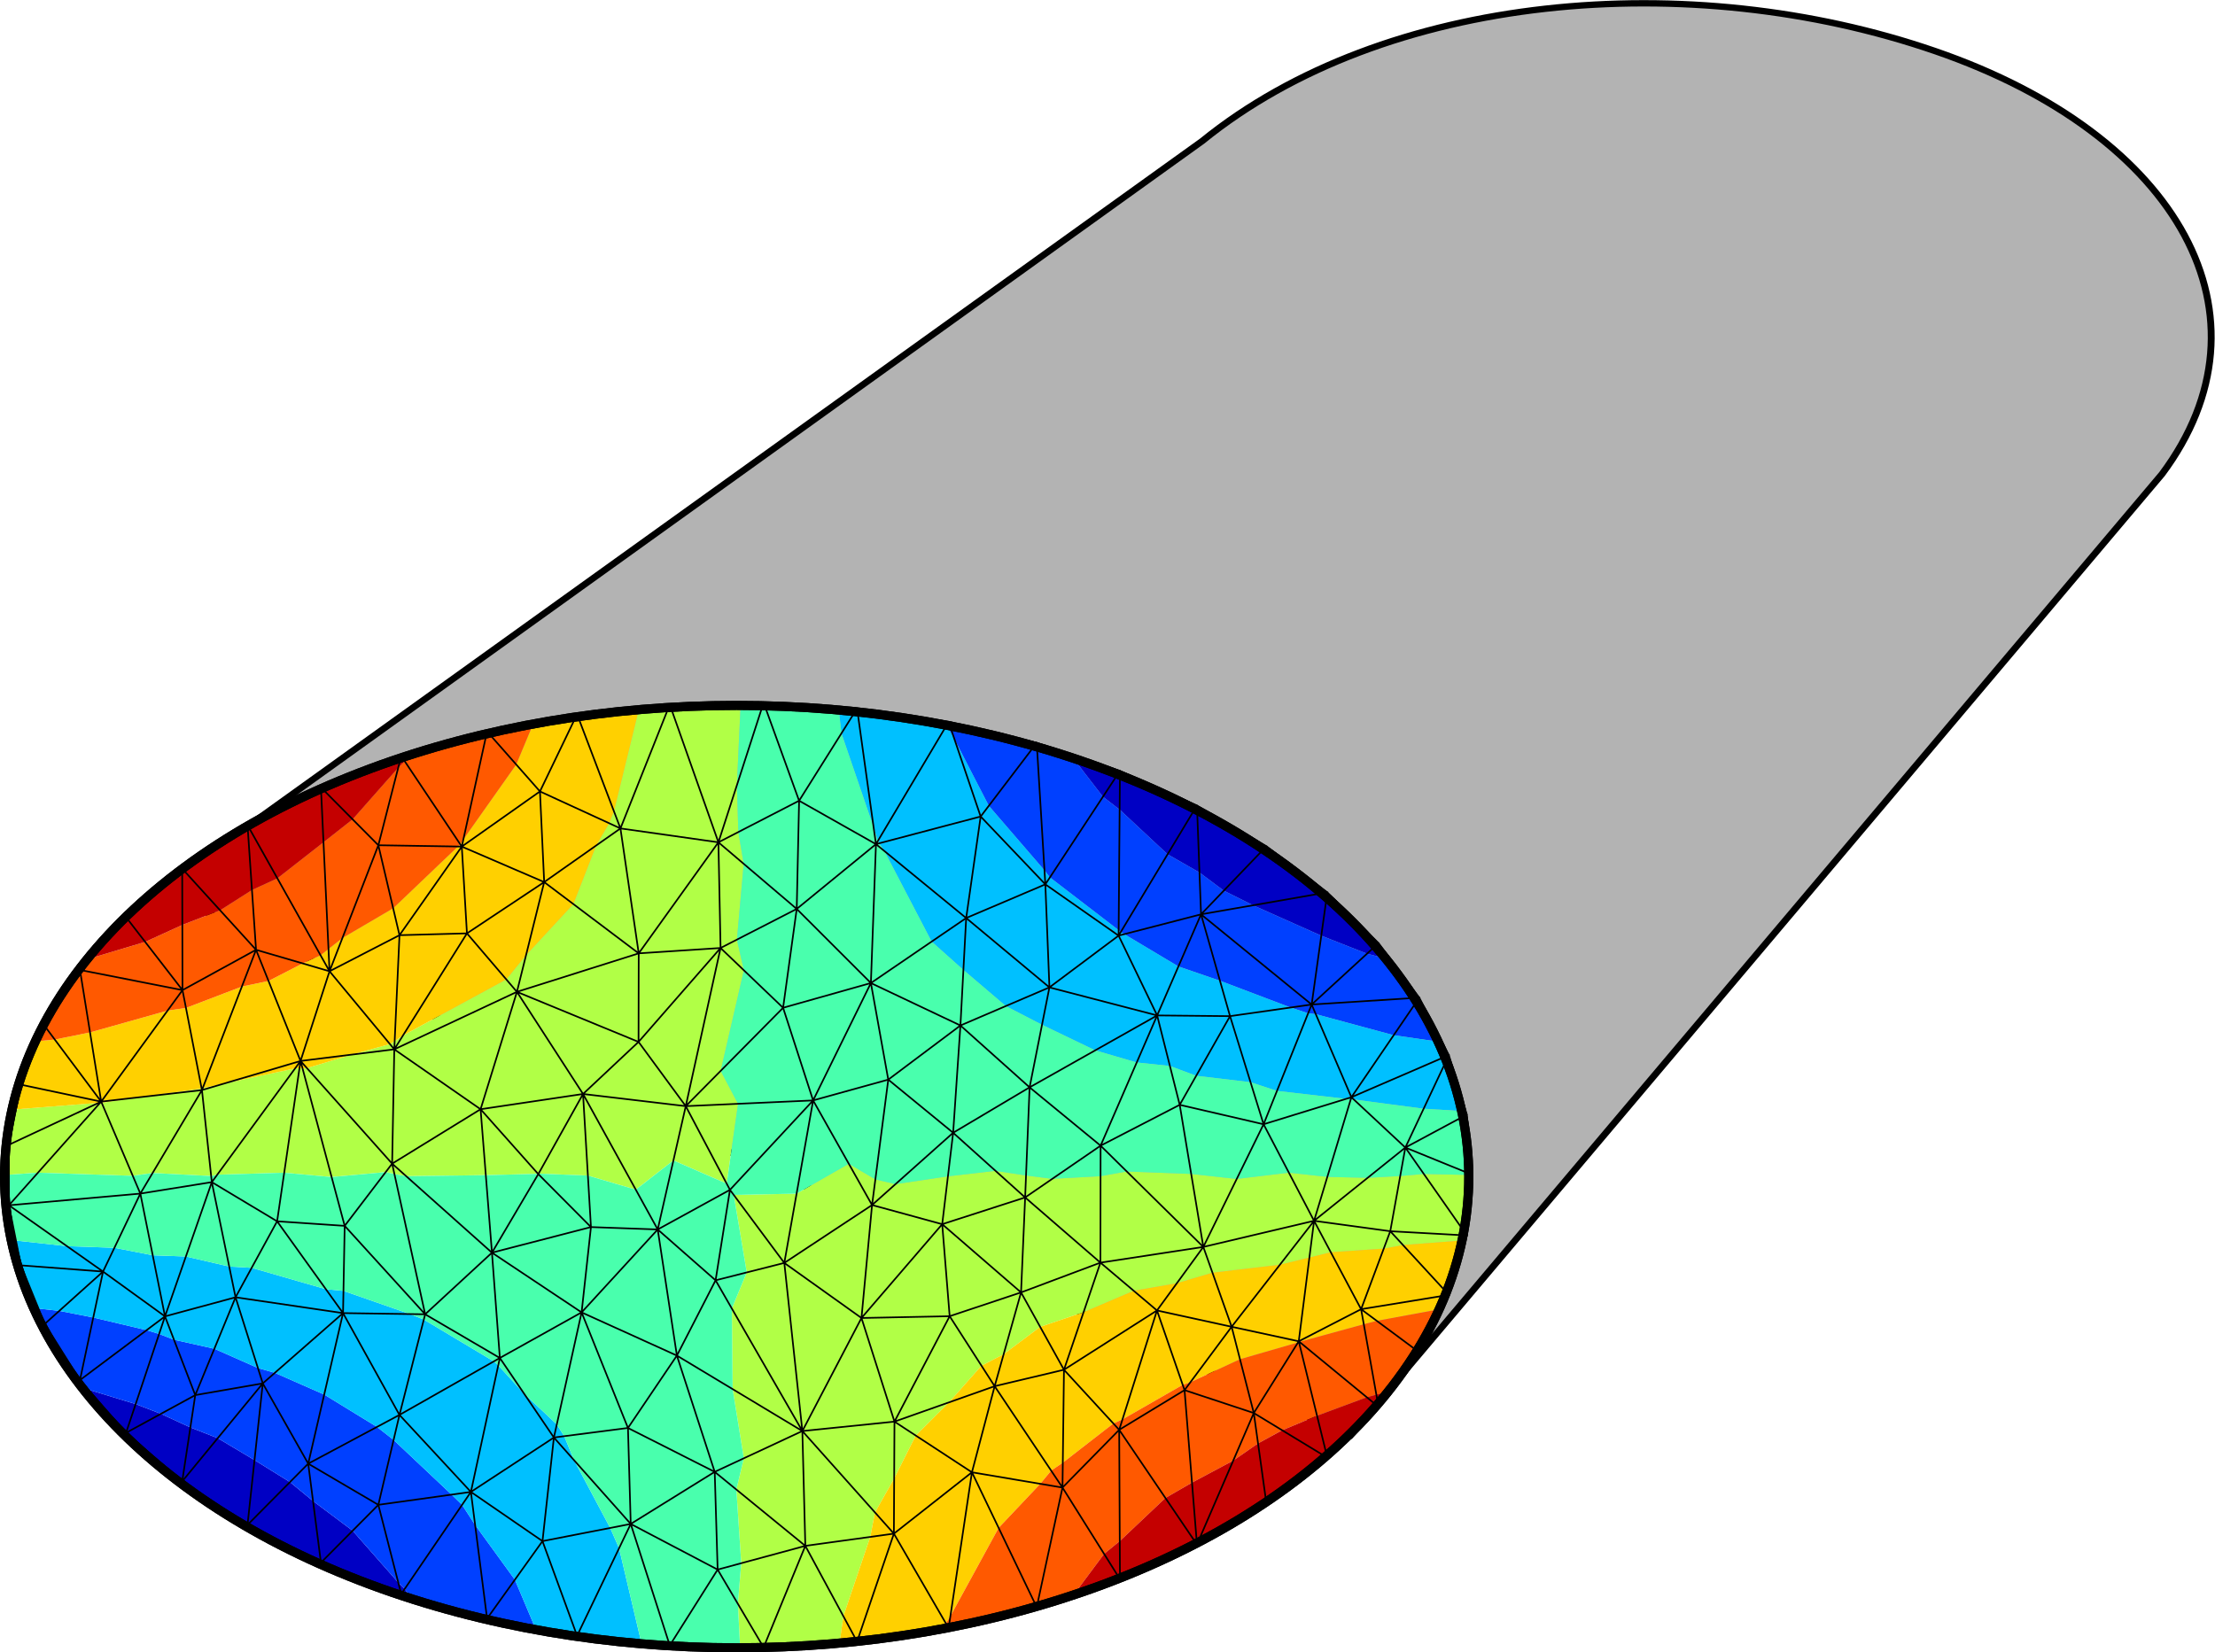 <?xml version="1.0" encoding="UTF-8" standalone="no"?>
<!-- Created with matplotlib (http://matplotlib.org/) -->

<svg
   xmlns:dc="http://purl.org/dc/elements/1.1/"
   xmlns:cc="http://creativecommons.org/ns#"
   xmlns:rdf="http://www.w3.org/1999/02/22-rdf-syntax-ns#"
   xmlns:svg="http://www.w3.org/2000/svg"
   xmlns="http://www.w3.org/2000/svg"
   xmlns:sodipodi="http://sodipodi.sourceforge.net/DTD/sodipodi-0.dtd"
   xmlns:inkscape="http://www.inkscape.org/namespaces/inkscape"
   height="503.457pt"
   version="1.1"
   viewBox="0 0 674.733 503.457"
   width="674.733pt"
   id="svg2"
   inkscape:version="0.91 r13725"
   sodipodi:docname="ellipse.svg">
  <sodipodi:namedview
     pagecolor="#ffffff"
     bordercolor="#666666"
     borderopacity="1"
     objecttolerance="10"
     gridtolerance="10"
     guidetolerance="10"
     inkscape:pageopacity="0"
     inkscape:pageshadow="2"
     inkscape:window-width="1317"
     inkscape:window-height="744"
     id="namedview343"
     showgrid="false"
     inkscape:object-paths="true"
     inkscape:object-nodes="true"
     inkscape:snap-nodes="false"
     fit-margin-top="0"
     fit-margin-left="0"
     fit-margin-right="0"
     fit-margin-bottom="0"
     inkscape:zoom="0.43703704"
     inkscape:cx="-43.81259"
     inkscape:cy="537.52017"
     inkscape:window-x="49"
     inkscape:window-y="24"
     inkscape:window-maximized="1"
     inkscape:current-layer="g4832-5" />
  <defs
     id="defs4"
     style="stroke-linecap:butt;stroke-linejoin:round;stroke-miterlimit:100000">
    <style
       type="text/css"
       id="style6">
*{stroke-linecap:butt;stroke-linejoin:round;stroke-miterlimit:100000;}
  </style>
    <clipPath
       id="p92da6a9339-6"
       style="stroke-linecap:butt;stroke-linejoin:round;stroke-miterlimit:100000">
      <rect
         height="345.6"
         width="446.4"
         x="72"
         y="43.2"
         id="rect341-7"
         style="stroke-linecap:butt;stroke-linejoin:round;stroke-miterlimit:100000" />
    </clipPath>
    <clipPath
       id="clipPath4865"
       style="stroke-linecap:butt;stroke-linejoin:round;stroke-miterlimit:100000">
      <rect
         height="345.6"
         width="446.4"
         x="72"
         y="43.2"
         id="rect4867"
         style="stroke-linecap:butt;stroke-linejoin:round;stroke-miterlimit:100000" />
    </clipPath>
    <clipPath
       id="clipPath4869"
       style="stroke-linecap:butt;stroke-linejoin:round;stroke-miterlimit:100000">
      <rect
         height="345.6"
         width="446.4"
         x="72"
         y="43.2"
         id="rect4871"
         style="stroke-linecap:butt;stroke-linejoin:round;stroke-miterlimit:100000" />
    </clipPath>
    <clipPath
       id="clipPath4873"
       style="stroke-linecap:butt;stroke-linejoin:round;stroke-miterlimit:100000">
      <rect
         height="345.6"
         width="446.4"
         x="72"
         y="43.2"
         id="rect4875"
         style="stroke-linecap:butt;stroke-linejoin:round;stroke-miterlimit:100000" />
    </clipPath>
    <clipPath
       id="clipPath4877"
       style="stroke-linecap:butt;stroke-linejoin:round;stroke-miterlimit:100000">
      <rect
         height="345.6"
         width="446.4"
         x="72"
         y="43.2"
         id="rect4879"
         style="stroke-linecap:butt;stroke-linejoin:round;stroke-miterlimit:100000" />
    </clipPath>
    <clipPath
       id="clipPath4881"
       style="stroke-linecap:butt;stroke-linejoin:round;stroke-miterlimit:100000">
      <rect
         height="345.6"
         width="446.4"
         x="72"
         y="43.2"
         id="rect4883"
         style="stroke-linecap:butt;stroke-linejoin:round;stroke-miterlimit:100000" />
    </clipPath>
    <clipPath
       id="clipPath4885"
       style="stroke-linecap:butt;stroke-linejoin:round;stroke-miterlimit:100000">
      <rect
         height="345.6"
         width="446.4"
         x="72"
         y="43.2"
         id="rect4887"
         style="stroke-linecap:butt;stroke-linejoin:round;stroke-miterlimit:100000" />
    </clipPath>
    <clipPath
       id="clipPath4889"
       style="stroke-linecap:butt;stroke-linejoin:round;stroke-miterlimit:100000">
      <rect
         height="345.6"
         width="446.4"
         x="72"
         y="43.2"
         id="rect4891"
         style="stroke-linecap:butt;stroke-linejoin:round;stroke-miterlimit:100000" />
    </clipPath>
    <clipPath
       id="clipPath4893"
       style="stroke-linecap:butt;stroke-linejoin:round;stroke-miterlimit:100000">
      <rect
         height="345.6"
         width="446.4"
         x="72"
         y="43.2"
         id="rect4895"
         style="stroke-linecap:butt;stroke-linejoin:round;stroke-miterlimit:100000" />
    </clipPath>
  </defs>
  <g
     style="stroke-linecap:butt;stroke-linejoin:round;stroke-miterlimit:100000"
     id="axes_1"
     transform="translate(-69.096,142.016)">
    <g
       style="stroke-linecap:butt;stroke-linejoin:round;stroke-miterlimit:100000"
       id="line2d_1"
       transform="translate(-0.647,0)">
      <g
         transform="matrix(0.756,0,0,0.701,352.57,-191.047)"
         style="fill:#b3b3b3;stroke-linecap:butt;stroke-linejoin:round;stroke-miterlimit:100000"
         id="g4832-5">
        <path
           style="opacity:1;fill:#b3b3b3;stroke:#000000;stroke-width:2.767;stroke-linecap:round;stroke-linejoin:round;stroke-miterlimit:4;stroke-dasharray:none;stroke-opacity:1"
           d="M 405.634,92.147 C 306.802,55.422 183.875,66.772 110.28,131.275 L -310.218,456.879 169.804,694.182 497.042,276.001 c 47.248,-68.301 7.425,-147.129 -91.408,-183.854 z"
           id="ellipse4808-8"
           inkscape:connector-curvature="0"
           sodipodi:nodetypes="sccccs" />
      </g>
      <g
         id="g4832"
         style="stroke-linecap:butt;stroke-linejoin:round;stroke-miterlimit:100000">
        <g
           id="PathCollection_5"
           style="opacity:1;stroke-linecap:butt;stroke-linejoin:round;stroke-miterlimit:100000">
          <path
             clip-path="url(#p92da6a9339)"
             d="m 325.512,358.485 1.139,-8.047 8.198,-24.172 1.432,-7.448 5.845,-10.35 6.583,-13.081 10.134,-10.126 9.879,-11.154 6.752,-3.495 11.128,-8.336 13.215,-4.471 15.271,-6.535 13.159,-2.309 10.836,-3.203 20.553,-2.432 8.979,-2.194 6.508,-1.612 16.146,-1.103 5.85,-1.087 19.013,-1.465 0.438,-1.451 L 518.4,216 l 0,0 0,0 -14.933,-0.32 -7.189,0.62 -9.926,0.555 -12.277,-0.287 -11.712,-1.283 -15.89,1.915 -13.868,-1.529 -19.618,-0.744 -7.992,1.431 -14.705,0.805 -7.997,-1.018 -9.286,-1.41 -14.503,1.666 -15.983,2.385 -6.124,-1.443 -8.084,-4.761 -15.913,9.097 -19.145,0.386 3.967,23.612 -4.546,11.003 0.248,24.555 3.407,21.079 -2.281,9.517 1.494,22.447 -1.028,12.379 0.678,13.118 7.16,0.148 m -37.862,-286.293 -7.724,31.558 -1.455,3.627 -3.947,6.771 -6.967,17.858 -14.417,15.582 -6.005,7.379 -31.484,17.084 -2.529,1.746 -1.449,0.861 -11.599,3.217 -13.683,4.113 -1.325,0.12 -0.937,-0.085 -1.324,0.039 -21.549,4.604 -6.596,1.388 -0.341,0.131 -17.471,2.512 -12.978,1.842 -0.435,-0.014 -0.48,0.034 -25.182,1.979 -2.157,10.794 0,9.135 8.845,-0.622 28.882,0.953 6.046,-0.858 17.832,0.919 1.859,-0.397 20.397,-0.607 14.434,1.312 16.478,-1.495 2.654,0.585 3.586,0.659 24.255,-0.31 15.914,-0.412 0.156,-0.062 15.027,0.591 14.59,4.305 11.464,-8.924 16.227,7.088 3.454,-24.331 -5.287,-10.035 7.064,-30.65 -2.117,-9.342 2.072,-23.091 -1.639,-9.685 -0.442,-14.26 1.167,-25.022 -21.61,0.447"
             style="fill:#b1ff46;stroke-linecap:butt;stroke-linejoin:round;stroke-miterlimit:100000"
             id="path29"
             inkscape:connector-curvature="0" />
        </g>
        <g
           id="PathCollection_1"
           style="opacity:1;stroke-linecap:butt;stroke-linejoin:round;stroke-miterlimit:100000">
          <path
             clip-path="url(#p92da6a9339)"
             d="m 395.688,87.738 10.033,13.007 5.086,3.907 14.607,13.625 9.712,5.549 7.406,5.536 8.922,4.453 20.776,9.265 13.931,5.488 7.367,1.928 -3.85,-5.158 -15.603,-15.465 -18.54,-14.05 -21.173,-12.405 -23.458,-10.557 m -216.377,251.544 -1.496,-2.303 -1.966,-1.921 -13.901,-15.805 -12.073,-9.048 -7.021,-5.769 -10.801,-6.701 -11.201,-6.676 -8.336,-3.274 -8.974,-4.138 -7.688,-2.978 -14.425,-4.399 11.494,13.166 17.107,14.788 19.897,13.255 22.361,11.505 24.458,9.566"
             style="fill:#0000c4;stroke-linecap:butt;stroke-linejoin:round;stroke-miterlimit:100000"
             id="path17"
             inkscape:connector-curvature="0" />
        </g>
        <g
           id="PathCollection_2"
           style="opacity:1;stroke-linecap:butt;stroke-linejoin:round;stroke-miterlimit:100000">
          <path
             clip-path="url(#p92da6a9339)"
             d="m 232.754,353.943 -6.173,-14.633 -12.109,-16.693 -3.972,-6.115 -3.193,-3.119 -17.67,-16.658 -5.059,-3.967 -16.077,-9.861 -15.036,-6.62 -5.155,-1.464 -13.271,-5.873 -12.302,-2.753 -4.525,-1.753 -3.81,-1.162 -16.248,-3.851 -10.35,-2.027 -6.336,-0.699 1.903,4.682 10.733,17.104 2.541,2.911 14.425,4.399 7.688,2.978 8.974,4.138 8.336,3.274 11.201,6.676 10.801,6.701 7.021,5.769 12.073,9.048 13.901,15.805 1.966,1.921 1.496,2.303 23.586,6.736 m 275.414,-200.644 -7.367,-1.928 -13.931,-5.488 -20.776,-9.265 -8.922,-4.453 -7.406,-5.536 -9.712,-5.549 -14.607,-13.625 -5.086,-3.907 -10.033,-13.007 -10.141,-3.413 -26.841,-6.373 -0.992,-0.146 0.368,1.196 2.401,4.195 10.474,20.306 16.956,19.671 1.654,2.144 20.938,16.083 0.632,0.589 1.091,0.623 16.485,9.84 12.652,4.35 21.535,8.164 5.332,1.751 2.324,0.269 23.732,6.415 14.789,2.142 -6.99,-13.582"
             style="fill:#0040ff;stroke-linecap:butt;stroke-linejoin:round;stroke-miterlimit:100000"
             id="path20"
             inkscape:connector-curvature="0" />
        </g>
        <g
           id="PathCollection_3"
           style="opacity:1;stroke-linecap:butt;stroke-linejoin:round;stroke-miterlimit:100000">
          <path
             clip-path="url(#p92da6a9339)"
             d="m 265.091,358.43 -6.765,-28.709 -2.707,-6.184 -10.983,-20.612 -3.023,-7.343 -2.258,-3.596 -9.996,-9.41 -7.843,-8.567 -1.352,-1.216 -21.32,-12.75 -4.224,-1.67 -20.253,-7.07 -5.352,-0.501 -22.609,-6.523 -6.842,-0.39 -13.199,-3.06 -10.098,-0.367 -11.67,-2.288 -14.468,-0.497 -15.524,-1.7 1.509,7.553 5.352,13.167 6.336,0.699 10.35,2.027 16.248,3.851 3.81,1.162 4.525,1.753 12.302,2.753 13.271,5.873 5.155,1.464 15.036,6.62 16.077,9.861 5.059,3.967 17.67,16.658 3.193,3.119 3.972,6.115 12.109,16.693 6.173,14.633 12.78,2.447 m 263.544,-180.846 -14.789,-2.142 -23.732,-6.415 -2.324,-0.269 -5.332,-1.751 -21.535,-8.164 -12.652,-4.35 -16.485,-9.84 -1.091,-0.623 -0.632,-0.589 -20.938,-16.083 -1.654,-2.144 -16.956,-19.671 -10.474,-20.306 -2.401,-4.195 -0.368,-1.196 -26.892,-3.96 -5.67,-0.353 0.91,7.932 9.806,28.656 1.278,4.153 0.4,0.699 1.598,2.357 14.397,27.591 9.673,8.632 12.919,11.007 11.027,5.694 16.207,7.802 12.647,3.687 10.103,1.067 8.016,2.988 16.545,1.962 8.059,2.646 21.053,2.433 1.416,0.155 0.918,0.021 21.286,2.829 12.853,0.772 -5.163,-17.103"
             style="fill:#00c0ff;stroke-linecap:butt;stroke-linejoin:round;stroke-miterlimit:100000"
             id="path23"
             inkscape:connector-curvature="0" />
        </g>
        <g
           id="PathCollection_4"
           style="opacity:1;stroke-linecap:butt;stroke-linejoin:round;stroke-miterlimit:100000">
          <path
             clip-path="url(#p92da6a9339)"
             d="m 295.194,359.778 -0.678,-13.118 1.028,-12.379 -1.494,-22.447 2.281,-9.517 -3.407,-21.079 -0.248,-24.555 4.546,-11.003 -3.967,-23.612 19.145,-0.386 15.913,-9.097 8.084,4.761 6.124,1.443 15.983,-2.385 14.503,-1.666 9.286,1.41 7.997,1.018 14.705,-0.805 7.992,-1.431 19.618,0.744 13.868,1.529 15.89,-1.915 11.712,1.283 12.277,0.287 9.926,-0.555 7.189,-0.62 14.933,0.32 0,0 -1.832,-18.414 -0.305,-1.009 -12.853,-0.772 -21.286,-2.829 -0.918,-0.021 -1.416,-0.155 -21.053,-2.433 -8.059,-2.646 -16.545,-1.962 -8.016,-2.988 -10.103,-1.067 -12.647,-3.687 -16.207,-7.802 -11.027,-5.694 -12.919,-11.007 -9.673,-8.632 -14.397,-27.591 -1.598,-2.357 -0.4,-0.699 -1.278,-4.153 -9.806,-28.656 -0.91,-7.932 -22.799,-1.419 -6.976,0.144 -1.167,25.022 0.442,14.26 1.639,9.685 -2.072,23.091 2.117,9.342 -7.064,30.65 5.287,10.035 -3.454,24.331 -16.227,-7.088 -11.464,8.924 -14.59,-4.305 -15.027,-0.591 -0.156,0.062 -15.914,0.412 -24.255,0.31 -3.586,-0.659 -2.654,-0.585 -16.478,1.495 -14.434,-1.312 -20.397,0.607 -1.859,0.397 -17.832,-0.919 -6.046,0.858 -28.882,-0.953 -8.845,0.622 0,9.317 2.148,10.748 15.524,1.7 14.468,0.497 11.67,2.288 10.098,0.367 13.199,3.06 6.842,0.39 22.609,6.523 5.352,0.501 20.253,7.07 4.224,1.67 21.32,12.75 1.352,1.216 7.843,8.567 9.996,9.41 2.258,3.596 3.023,7.343 10.983,20.612 2.707,6.184 6.765,28.709 8.677,0.905"
             style="fill:#49ffad;stroke-linecap:butt;stroke-linejoin:round;stroke-miterlimit:100000"
             id="path26"
             inkscape:connector-curvature="0" />
        </g>
        <g
           id="PathCollection_6"
           style="opacity:1;stroke-linecap:butt;stroke-linejoin:round;stroke-miterlimit:100000">
          <path
             clip-path="url(#p92da6a9339)"
             d="m 357.318,354.253 0.557,-1.64 1.374,-2.189 14.698,-26.906 12.687,-13.426 3.315,-4.014 3.545,-2.415 15.4,-11.954 2.786,-1.26 18.34,-10.514 2.353,-0.807 15.093,-6.993 17.68,-5.115 0.279,-0.117 0.158,-0.059 19.594,-5.376 3.957,-1.037 19.776,-3.652 2.188,-4.252 5.029,-16.661 -19.013,1.465 -5.85,1.087 -16.146,1.103 -6.508,1.612 -8.979,2.194 -20.553,2.432 -10.836,3.203 -13.159,2.309 -15.271,6.535 -13.215,4.471 -11.128,8.336 -6.752,3.495 -9.879,11.154 -10.134,10.126 -6.583,13.081 -5.845,10.35 -1.432,7.448 -8.198,24.172 -1.139,8.047 5.311,-0.331 m -98.493,-280.016 -5.333,12.789 -16.098,22.793 -0.97,1.483 -0.708,0.706 -19.714,18.809 -15.455,9.059 -4.246,3.345 -2.429,1.901 -5.444,2.502 -10.395,5.343 -8.115,1.708 -17.029,6.513 -5.596,0.805 -23.628,6.649 -10.734,2.181 -4.917,0.457 -5.402,13.29 -1.5,7.507 25.182,-1.979 0.48,-0.034 0.435,0.014 12.978,-1.842 17.471,-2.512 0.341,-0.131 6.596,-1.388 21.549,-4.604 1.324,-0.039 0.937,0.085 1.325,-0.12 13.683,-4.113 11.599,-3.217 1.449,-0.861 2.529,-1.746 31.484,-17.084 6.005,-7.379 14.417,-15.582 6.967,-17.858 3.947,-6.771 1.455,-3.627 7.724,-31.558 -18.958,1.977"
             style="fill:#ffd000;stroke-linecap:butt;stroke-linejoin:round;stroke-miterlimit:100000"
             id="path32"
             inkscape:connector-curvature="0" />
        </g>
        <g
           id="PathCollection_7"
           style="opacity:1;stroke-linecap:butt;stroke-linejoin:round;stroke-miterlimit:100000">
          <path
             clip-path="url(#p92da6a9339)"
             d="m 396.826,343.879 9.25,-12.439 4.77,-3.893 13.903,-13.144 8.098,-4.671 12.562,-6.708 7.56,-5.248 7.36,-4.001 10.609,-4.431 15.159,-5.628 2.913,-0.799 4.308,-1.129 8.77,-11.749 6.824,-13.26 -19.776,3.652 -3.957,1.037 -19.594,5.376 -0.158,0.059 -0.279,0.117 -17.68,5.115 -15.093,6.993 -2.353,0.807 -18.34,10.514 -2.786,1.26 -15.4,11.954 -3.545,2.415 -3.315,4.014 -12.687,13.426 -14.698,26.906 -1.374,2.189 -0.557,1.64 1.388,-0.204 26.841,-6.373 M 194.559,87.588 l -1.53,2.34 -1.984,1.978 -13.889,15.717 -8.872,6.989 -14.051,10.992 -7.741,3.558 -9.707,6.179 -11.497,4.457 -11.326,5.17 -16.78,5.027 -3.078,3.526 -10.733,17.104 -1.853,4.559 4.917,-0.457 10.734,-2.181 23.628,-6.649 5.596,-0.805 17.029,-6.513 8.115,-1.708 10.395,-5.343 5.444,-2.502 2.429,-1.901 4.246,-3.345 15.455,-9.059 19.714,-18.809 0.708,-0.706 0.97,-1.483 16.098,-22.793 5.333,-12.789 -14.215,2.722"
             style="fill:#ff5900;stroke-linecap:butt;stroke-linejoin:round;stroke-miterlimit:100000"
             id="path35"
             inkscape:connector-curvature="0" />
        </g>
        <g
           id="PathCollection_8"
           style="opacity:1;stroke-linecap:butt;stroke-linejoin:round;stroke-miterlimit:100000">
          <path
             clip-path="url(#p92da6a9339)"
             d="m 493.318,281.788 -4.308,1.129 -2.913,0.799 -15.159,5.628 -10.609,4.431 -7.36,4.001 -7.56,5.248 -12.562,6.708 -8.098,4.671 -13.903,13.144 -4.77,3.893 -9.25,12.439 14.079,-4.739 23.458,-10.557 21.173,-12.405 18.54,-14.05 15.603,-15.465 M 97.182,149.994 l 16.78,-5.027 11.326,-5.17 11.497,-4.457 9.707,-6.179 7.741,-3.558 14.051,-10.992 8.872,-6.989 13.889,-15.717 1.984,-1.978 1.53,-2.34 -2.598,0.742 -24.458,9.565 -22.361,11.505 -19.897,13.255 -17.107,14.788"
             style="fill:#c40000;stroke-linecap:butt;stroke-linejoin:round;stroke-miterlimit:100000"
             id="path38"
             inkscape:connector-curvature="0" />
        </g>
        <ellipse
           ry="143.569"
           rx="223.018"
           cy="216.488"
           cx="294.144"
           id="path4789"
           style="opacity:1;fill:none;stroke:#000000;stroke-width:2.767;stroke-linecap:round;stroke-linejoin:round;stroke-miterlimit:4;stroke-dasharray:none;stroke-opacity:1" />
        <ellipse
           style="opacity:1;fill:none;stroke:#000000;stroke-width:2.767;stroke-linecap:round;stroke-linejoin:round;stroke-miterlimit:4;stroke-dasharray:none;stroke-opacity:1"
           id="ellipse4808"
           cx="294.144"
           cy="216.488"
           rx="223.018"
           ry="143.569" />
        <path
           clip-path="url(#p92da6a9339)"
           d="M 516.568,197.586 518.4,216 m -7.3,-36.526 5.467,18.112 m -14.48,-35.624 9.012,17.512 m -21.422,-34.137 12.409,16.625 m -28.012,-32.089 15.603,15.465 m -34.143,-29.515 18.54,14.05 m -39.713,-26.456 21.173,12.405 m -44.63,-22.962 23.458,10.557 m -48.815,-19.092 25.358,8.535 m -52.199,-14.908 26.841,6.373 m -54.725,-10.479 27.884,4.106 m -56.353,-5.878 28.469,1.772 m -57.055,-1.18 28.586,-0.591 m -56.821,3.536 28.234,-2.945 m -55.653,8.195 27.419,-5.25 M 191.961,88.33 218.115,80.861 M 167.504,97.895 191.961,88.33 m -46.819,21.07 22.361,-11.505 m -42.258,24.76 19.897,-13.255 m -37.004,28.043 17.107,-14.788 m -31.142,30.866 14.035,-16.078 m -24.768,33.181 10.733,-17.104 m -17.988,34.952 7.255,-17.849 m -10.912,36.149 3.657,-18.301 m -3.657,36.753 0,-18.452 m 3.657,36.753 -3.657,-18.301 m 10.912,36.149 -7.255,-17.849 m 17.988,34.952 -10.733,-17.104 m 24.768,33.181 -14.035,-16.078 m 31.142,30.866 -17.107,-14.788 m 37.004,28.043 -19.897,-13.255 m 42.258,24.76 -22.361,-11.505 m 46.819,21.07 -24.458,-9.566 m 50.611,17.035 -26.153,-7.469 m 53.572,12.719 -27.419,-5.25 m 55.653,8.195 -28.234,-2.945 m 56.821,3.536 -28.586,-0.591 m 57.055,-1.18 -28.469,1.772 m 56.353,-5.878 -27.884,4.106 m 54.725,-10.479 -26.841,6.373 m 52.199,-14.908 -25.358,8.535 m 48.815,-19.092 -23.458,10.557 m 44.63,-22.962 -21.173,12.405 m 39.713,-26.456 -18.54,14.05 m 34.143,-29.515 -15.603,15.465 m 28.012,-32.089 -12.409,16.625 m 21.422,-34.137 -9.012,17.512 M 516.568,234.414 518.4,216 m -1.832,18.414 -5.467,18.112 m -398.606,-30.863 -40.036,3.563 m 28.109,-31.585 -6.464,-40.12 m 6.464,40.12 -17.197,-23.016 m 17.197,23.016 -24.451,-5.168 m 24.451,5.168 -28.109,13.133 m 28.109,-13.133 -28.109,31.585 m 28.109,-31.585 11.927,28.023 m 380.752,11.46 17.854,19.403 m -17.854,-19.403 23.321,1.291 m -23.321,-1.291 -23.213,-3.168 m 11.369,-37.653 29.698,-12.829 m -29.698,12.829 20.685,-30.341 m -20.685,30.341 -11.369,37.653 m -350.029,29.118 -25.9,19.405 m 25.9,-19.405 -11.865,35.483 m 11.865,-35.483 -7.51,-37.411 m 352.874,45.002 8.707,35.463 m -8.707,-35.463 24.309,19.998 m -24.309,-19.998 4.664,-36.71 m -320.243,49.538 -24.545,29.851 m 24.545,-29.851 -4.647,43.106 m 285.435,-41.056 3.785,47.04 M 147.738,147.378 145.142,109.4 m 2.596,37.978 -22.493,-24.723 m 22.493,24.723 13.555,33.877 m -30.035,8.873 -18.764,31.534 m 18.764,-31.534 -30.691,3.512 m 30.691,-3.512 30.035,-8.873 m -30.035,8.873 16.479,-42.751 m 262.753,-4.318 23.872,-39.645 m -23.872,39.645 0.414,-50.201 M 210.413,115.93 218.115,80.861 M 210.413,115.93 191.961,88.33 m 18.452,27.6 -18.978,26.999 m -6.438,-27.407 6.965,-27.192 m -6.965,27.192 -17.493,-17.626 m 17.493,17.626 6.438,27.407 m -6.438,-27.407 25.416,0.408 m -25.42,200.562 -17.49,17.613 m 17.49,-17.613 6.968,27.178 m -6.968,-27.178 6.436,-27.396 m 21.758,23.466 -21.226,31.108 m 21.226,-31.108 4.927,38.578 m -4.927,-38.578 -21.758,-23.466 m 21.758,23.466 -28.194,3.93 m 28.194,-3.93 25.282,-16.575 m 127.343,10.588 -7.105,47.473 m 7.105,-47.473 19.736,41.101 M 368.472,106.77 385.548,84.325 M 368.472,106.77 358.707,77.952 m 9.765,28.818 -4.411,30.933 M 336.579,115.188 358.707,77.952 M 336.579,115.188 330.823,73.846 m 5.756,41.342 27.482,22.515 M 336.579,115.188 368.472,106.77 m 19.701,20.668 22.732,-34.578 m -22.732,34.578 -2.625,-43.113 m 2.625,43.113 22.318,15.623 m -22.318,-15.623 -24.112,10.265 M 388.173,127.438 368.472,106.77 M 101.129,245.422 72.459,225.226 m 28.67,20.196 -25.013,-1.895 m 25.013,1.895 -17.758,15.953 m 17.758,-15.953 -7.025,33.057 m 7.025,-33.057 11.366,-23.759 m -11.366,23.759 18.875,13.652 m 364.357,-2.187 5.317,29.776 m -5.317,-29.776 17.727,13.152 m -17.727,-13.152 26.739,-4.361 m -26.739,4.361 -14.328,-26.931 m 14.328,26.931 8.885,-23.764 m -8.885,23.764 -18.992,9.778 m -10.716,-66.126 15.38,29.416 m -15.38,-29.416 26.749,-8.237 m -26.749,8.237 -10.216,-32.945 m -8.136,70.322 33.732,-7.961 m -33.732,7.961 18.352,-37.377 m -18.352,37.377 -31.293,-30.856 m 24.098,-12.442 15.331,-27.025 m -15.331,27.025 25.547,5.92 m -25.547,-5.92 -24.098,12.442 m 24.098,-12.442 7.195,43.298 M 422.234,167.376 l 22.203,0.218 M 422.234,167.376 410.491,143.061 m 11.743,24.315 -17.227,39.685 m 17.227,-39.685 6.872,27.243 M 170.123,153.92 167.504,97.895 m 2.619,56.025 -24.98,-44.52 m 24.98,44.52 -8.829,27.336 m 8.829,-27.336 -22.384,-6.542 m 22.384,6.542 21.312,-10.991 m -21.312,10.991 14.874,-38.398 m -30.84,114.583 7.136,-48.849 m 100.584,141.062 -16.344,34.072 m 16.344,-34.072 11.89,37.017 m -11.89,-37.017 -23.408,-26.331 m -3.474,31.566 -16.88,23.587 m 16.88,-23.587 10.539,28.837 m -10.539,-28.837 3.474,-31.566 m -3.474,31.566 -21.807,-14.991 m 21.807,14.991 26.883,-5.235 m 80.161,2.955 -11.215,32.881 m 11.215,-32.881 16.669,28.775 m -16.669,-28.775 23.774,-18.698 m -23.774,18.698 -27.881,-31.261 m -179.893,-75.842 -21.77,3.494 m 21.77,-3.494 -14.261,40.905 m 14.261,-40.905 27.029,-36.914 m -27.029,36.914 -3.006,-28.04 m 3.006,28.04 19.892,11.936 M 288.586,114.626 302.354,72.074 M 288.586,114.626 273.768,72.665 m 14.818,41.961 -24.279,33.836 m -37.097,11.73 37.097,-11.73 m 11.63,122.555 38.22,22.993 m -102.173,-151.637 -20.55,0.555 m 20.55,-0.555 -1.572,-26.444 m 1.572,26.444 15.225,17.818 m 107.825,-2.685 29.026,-19.805 m -29.026,19.805 1.544,-42.32 m -1.544,42.32 -17.6,35.766 m -56.401,99.802 -22.566,2.911 m 22.566,-2.911 0.843,29.242 m -0.843,-29.242 14.902,-22.058 m 11.522,35.431 26.698,-12.438 m -26.698,12.438 -25.582,15.869 m 25.582,-15.869 -11.522,-35.431 m 11.522,35.431 -26.425,-13.374 M 312.442,134.928 336.579,115.188 m -24.137,19.74 -23.856,-20.302 m 23.856,20.302 22.593,22.579 m -46.683,178.72 -14.584,23.107 m 14.584,-23.107 14.002,23.699 M 288.352,336.227 261.877,322.318 m 26.474,13.91 -0.892,-29.778 M 313.164,101.96 330.823,73.846 M 313.164,101.96 302.354,72.074 m 10.811,29.886 23.415,13.228 m -23.415,-13.228 -24.579,12.666 m 24.579,-12.666 -0.723,32.968 m -23.2,11.902 -24.935,1.632 m 24.935,-1.632 -0.656,-32.204 m 0.656,32.204 23.2,-11.902 m -33.805,60.09 38.799,-1.745 m -38.799,1.745 10.605,-48.188 m 19.047,18.218 9.146,28.225 m -9.146,-28.225 26.746,-7.541 m -26.746,7.541 4.153,-30.12 m -4.153,30.12 -19.047,-18.218 m 19.047,18.218 -29.652,29.97 m 61.689,-8.084 -22.89,6.339 m 22.89,-6.339 -5.29,-29.427 m 5.29,29.427 19.764,16.192 m 2.219,-32.688 1.752,-32.735 m -1.752,32.735 -27.274,-12.931 m 27.274,12.931 -2.219,32.688 m 2.219,-32.688 -21.983,16.496 m 43.055,2.355 21.628,17.771 M 383.38,189.29 422.234,167.376 m -38.854,21.914 -23.291,13.837 m 23.291,-13.837 -21.071,-18.851 m 27.108,-11.605 21.075,-15.773 m -21.075,15.773 -25.356,-21.13 m 25.356,21.13 -1.243,-31.396 m 1.243,31.396 32.818,8.543 m -32.818,-8.543 -27.108,11.605 m 27.108,-11.605 -6.036,30.456 M 497.84,207.633 518.4,216 m -20.56,-8.367 18.728,-10.048 m -18.728,10.048 13.26,-28.16 m -13.26,28.16 18.728,26.781 m -18.728,-26.781 -27.807,22.323 m 27.807,-22.323 -4.594,25.49 m 4.594,-25.49 -16.438,-15.331 m -12.102,-28.247 32.787,-2.094 m -32.787,2.094 20.378,-18.719 m -20.378,18.719 4.775,-34.183 m -4.775,34.183 12.102,28.247 m -12.102,-28.247 -24.863,3.539 m 24.863,-3.539 -14.647,36.484 m -325.431,82.525 -21.084,11.493 m 21.084,-11.493 -3.978,26.281 m 3.978,-26.281 -9.219,-23.99 m 9.219,23.99 20.567,-3.57 m 301.886,9.026 -17.313,40.064 m 17.313,-40.064 3.86,27.658 m -3.86,-27.658 22.399,13.608 m -22.399,-13.608 13.693,-21.855 m -13.693,21.855 -21.098,-6.976 m -305.24,-121.878 -0.093,-37.011 m 0.093,37.011 -17.199,-22.223 m 17.199,22.223 -31.234,-6.145 m 31.234,6.145 -24.771,33.975 m 24.771,-33.975 22.4,-12.287 m -22.4,12.287 5.921,30.463 m 304.346,-53.554 38.471,-6.703 m -38.471,6.703 19.931,-20.753 m -19.931,20.753 -1.242,-33.159 m 1.242,33.159 8.833,31.019 m -8.833,-31.019 -25.113,6.486 m 25.113,-6.486 -13.37,30.801 m 13.37,-30.801 33.696,27.48 M 163.632,303.949 145.142,322.6 m 18.49,-18.651 3.872,30.156 m -3.872,-30.156 -13.842,-24.455 m 13.842,24.455 27.797,-14.853 m -27.797,14.853 21.361,12.543 m 259.932,-54.253 25.107,-32.283 m -25.107,32.283 20.443,4.426 m -20.443,-4.426 -14.348,19.305 m 14.348,-19.305 -8.625,-24.322 m 8.625,24.322 6.75,26.281 m -310.18,-35.263 -21.492,5.817 m 21.492,-5.817 8.294,26.237 m -8.294,-26.237 12.661,-23.152 m -12.661,23.152 -7.232,-35.088 m 7.232,35.088 -12.274,29.807 m 45.018,-24.987 -24.451,21.416 m 24.451,-21.416 17.188,31.018 m -17.188,-31.018 -20.083,-27.973 m 20.083,27.973 -10.608,45.871 m 10.608,-45.871 -32.744,-4.821 m 105.414,4.6 -8.441,38.13 m 8.441,-38.13 29.027,13.161 m -29.027,-13.161 14.125,35.219 m -14.125,-35.219 -27.308,-18.192 m -20.348,18.773 -7.825,30.657 m 7.825,-30.657 -25.013,-0.361 m 25.013,0.361 20.348,-18.773 m 2.403,32.082 -30.575,17.348 m 30.575,-17.348 16.465,24.239 m -16.465,-24.239 -8.817,40.814 m 8.817,-40.814 -2.403,-32.082 m 2.403,32.082 24.906,-13.891 m -24.906,13.891 -22.751,-13.309 m -10.058,-45.897 -27.902,-31.286 m 27.902,31.286 30.406,27.124 m -30.406,-27.124 10.058,45.897 m -9.403,-80.728 -28.557,3.545 m 28.557,-3.545 1.585,-34.781 m -1.585,34.781 -19.728,-23.79 m 19.728,23.79 37.359,-17.518 m -37.359,17.518 22.135,-35.336 m -22.135,35.336 -0.655,34.831 m 26.941,-16.583 11.074,-35.766 m -11.074,35.766 3.466,43.706 m -3.466,-43.706 -26.941,16.583 m 26.941,-16.583 -26.286,-18.248 m 80.246,54.883 5.842,38.425 m -5.842,-38.425 8.541,-37.574 m -8.541,37.574 -23.186,25.264 m -72.172,-26.364 -13.445,-50.237 m 13.445,50.237 -20.581,-1.388 m 20.581,1.388 -0.498,26.585 m 0.498,-26.585 24.515,26.946 m -24.515,-26.946 14.457,-18.952 m 58.153,-21.23 -20.139,-31.118 m 20.139,31.118 31.288,3.708 m -31.288,-3.708 -31.213,4.648 m 31.213,-4.648 22.747,41.282 m 38.562,10.191 5.5,51.227 m -5.5,-51.227 8.778,-49.511 M 335.388,225.147 317.435,193.274 m 17.953,31.873 24.701,-22.02 m -24.701,22.02 4.937,-38.212 m -4.937,38.212 -26.731,17.638 m -44.403,-67.345 0.053,-26.977 m -0.053,26.977 -37.045,-15.247 m 37.045,15.247 24.987,-28.609 m -24.987,28.609 14.382,19.579 m -14.382,-19.579 -16.906,15.872 m -13.631,24.409 -14.116,23.945 m 14.116,-23.945 -17.581,-19.761 m 17.581,19.761 13.631,-24.409 m 44.754,29.207 25.333,-27.244 m -25.333,27.244 -13.466,-25.499 m 13.466,25.499 -22.006,12.075 m 22.006,-12.075 16.555,22.266 m -20.931,5.298 26.431,45.929 m -26.431,-45.929 -11.789,22.936 m 11.789,-22.936 -17.631,-15.489 m 17.631,15.489 20.931,-5.298 m -20.931,5.298 4.375,-27.564 m 40.065,39.045 26.863,-0.54 m -26.863,0.54 -18.01,34.448 m 18.01,-34.448 -23.51,-16.779 m 23.51,16.779 3.221,-34.417 m 6.829,65.992 16.814,-32.116 m -16.814,32.116 23.595,15.436 m -23.595,-15.436 -28.059,2.872 m 28.059,-2.872 -0.179,34.134 m 0.179,-34.134 -10.049,-31.576 m 24.593,-28.577 2.27,28.036 m -2.27,-28.036 3.329,-27.86 m -3.329,27.86 -21.372,-5.84 m 21.372,5.84 -24.593,28.577 m 49.854,-36.722 22.987,-15.78 m -22.987,15.78 -21.932,-19.714 m 21.932,19.714 1.359,-33.551 m -1.359,33.551 -25.261,8.146 m 48.197,11.717 0.051,-35.643 m -0.051,35.643 31.344,-4.787 m -31.344,4.787 -11.109,32.634 m 11.109,-32.634 -22.936,-19.863 m -132.262,9.024 -30.158,7.801 m 30.158,-7.801 -2.849,25.992 m 2.849,-25.992 20.337,0.729 m -20.337,-0.729 -2.411,-40.554 m 2.411,40.554 -16.042,-16.145 m 188.468,41.552 8.393,24.272 m -8.393,-24.272 14.116,-19.355 m -14.116,19.355 -28.336,18.065 m 28.336,-18.065 22.741,4.967 m -22.741,-4.967 -17.228,-14.569 m -89.895,86.295 -12.708,30.928 m 12.708,-30.928 15.76,29.156 m -15.76,-29.156 -0.905,-34.987 m 0.905,34.987 26.976,-3.725 m -26.976,3.725 -27.603,-22.549 m 27.603,22.549 -26.711,7.229 M 258.744,110.396 273.768,72.665 M 258.744,110.396 245.533,75.61 m 13.211,34.786 5.563,38.067 m -5.563,-38.067 29.842,4.231 M 235.513,126.746 210.413,115.93 m 25.1,10.816 28.794,21.716 m -28.794,-21.716 -8.303,33.446 m 8.303,-33.446 -23.528,15.628 m 23.528,-15.628 23.231,-16.35 M 234.226,99.124 245.533,75.61 M 234.226,99.124 218.115,80.861 M 234.226,99.124 210.413,115.93 m 23.813,-16.806 24.518,11.272 m -24.518,-11.272 1.286,27.622 m 157.888,184.488 -7.853,36.441 m 7.853,-36.441 17.505,27.906 m -17.505,-27.906 -27.589,-4.659 m 27.589,4.659 0.448,-35.897 m 16.822,18.303 0.235,45.5 m -0.235,-45.5 23.692,34.944 m -23.692,-34.944 19.907,-12.097 m -19.907,12.097 -16.822,-18.303 m 16.822,18.303 11.514,-36.368 m -11.514,36.368 -17.27,17.594 m -20.667,-30.884 -13.703,-21.328 m 13.703,21.328 -6.921,26.224 m 6.921,-26.224 21.116,-5.013 m -21.116,5.013 -30.516,10.788 m 30.516,-10.788 20.667,30.884 m -12.625,-59.46 -21.745,7.248 m 21.745,-7.248 13.074,23.562 m -13.074,-23.562 -24.015,-20.788 m 24.015,20.788 1.246,-28.934 m -1.246,28.934 24.182,-9.071 m -24.182,9.071 -8.042,28.576 0,0"
           style="opacity:1;fill:none;stroke:#000000;stroke-width:0.5;stroke-linecap:square;stroke-linejoin:round;stroke-miterlimit:100000"
           id="path41"
           inkscape:connector-curvature="0" />
      </g>
    </g>
    <g
       style="stroke-linecap:butt;stroke-linejoin:round;stroke-miterlimit:100000"
       id="line2d_2" />
  </g>
  <defs
     id="defs338">
    <clipPath
       id="p92da6a9339"
       style="stroke-linecap:butt;stroke-linejoin:round;stroke-miterlimit:100000">
      <rect
         height="345.6"
         width="446.4"
         x="72"
         y="43.2"
         id="rect341"
         style="stroke-linecap:butt;stroke-linejoin:round;stroke-miterlimit:100000" />
    </clipPath>
  </defs>
</svg>
